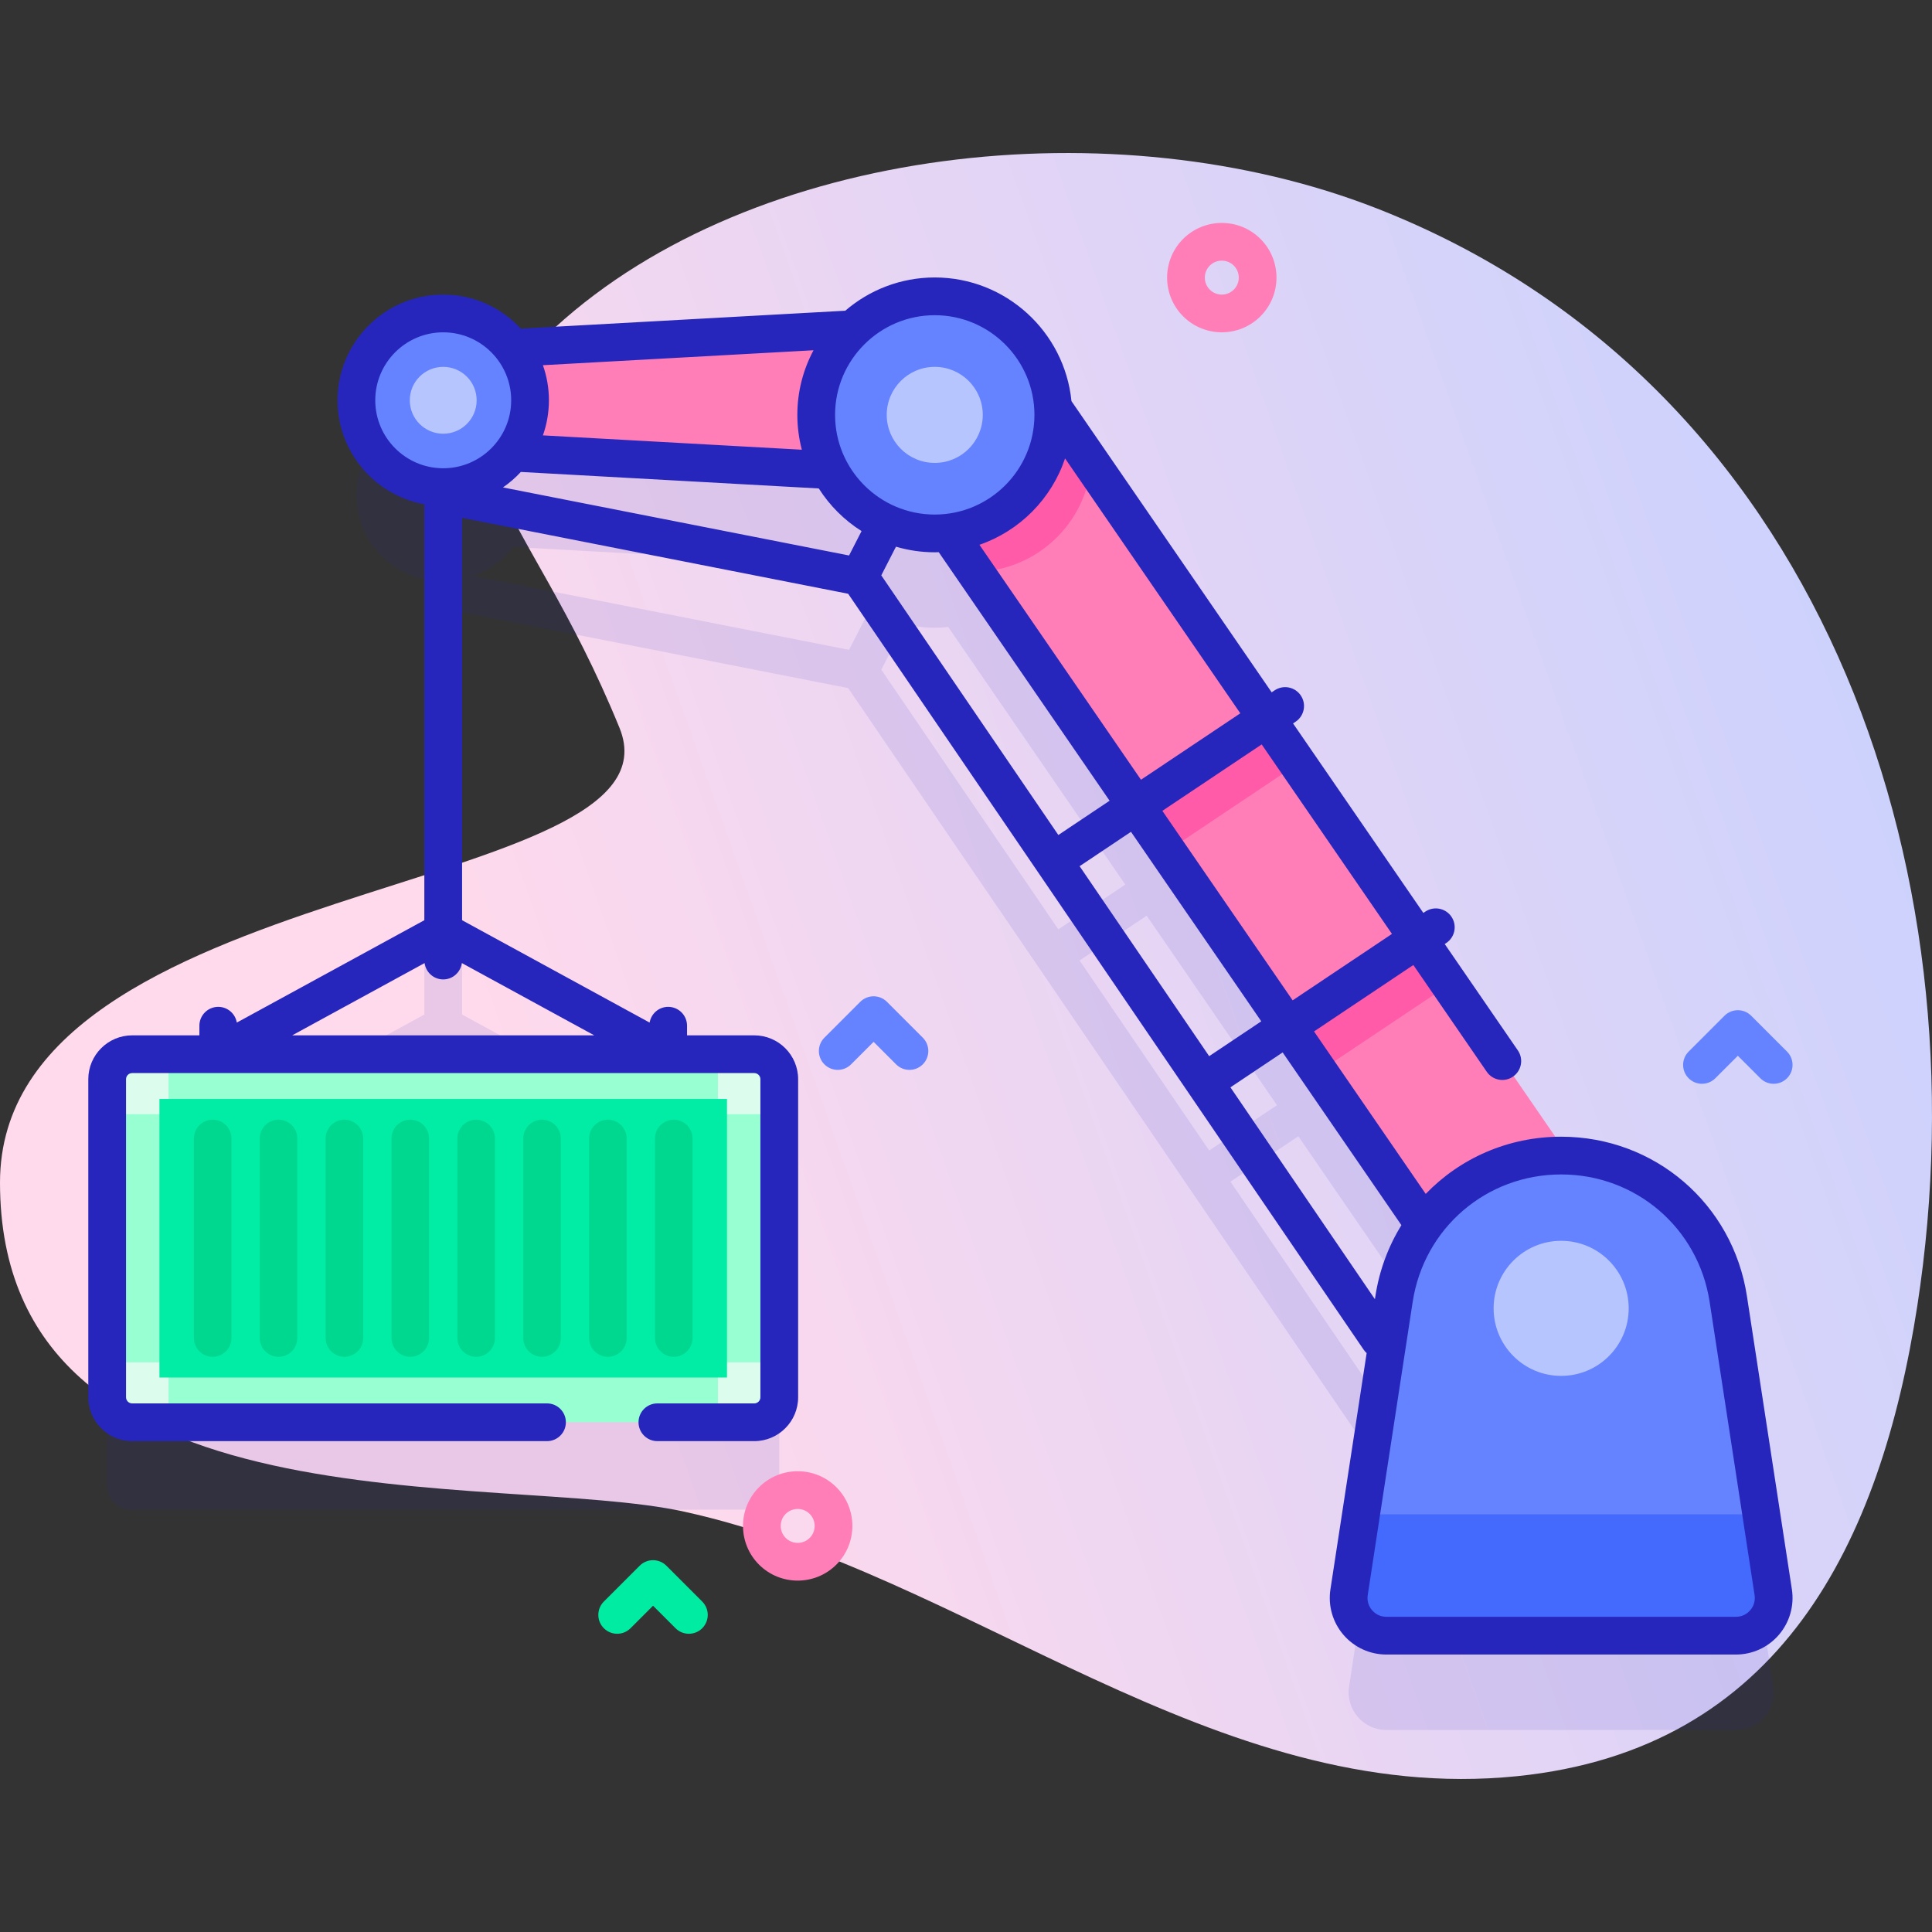 <svg id="Capa_1" enable-background="new 0 0 512 512" height="512" viewBox="0 0 512 512" width="512" xmlns="http://www.w3.org/2000/svg" xmlns:xlink="http://www.w3.org/1999/xlink"><rect x="0" y="0" width="512" height="512" fill="#333333" stroke="none"/><linearGradient id="SVGID_1_" gradientUnits="userSpaceOnUse" x1="545.415" x2="144.935" y1="177.887" y2="320.38"><stop offset="0" stop-color="#c6d1ff"/><stop offset=".583" stop-color="#e6d5f4"/><stop offset=".997" stop-color="#ffd9ec"/></linearGradient><g><g><path d="m364.823 55.215c-69.098-27.035-164.784-16.764-217.662 31.51-37.336 34.085-8.439 43.8 17.016 106.17 18.423 45.14-164.177 38.927-164.177 120.495 0 94.299 132.251 76.424 181.329 87.218 75.036 16.504 140.496 78.242 220.668 70.103 69.795-7.086 96.403-61.855 106.109-124.642 18.082-116.976-26.329-245.094-143.283-290.854z" fill="url(#SVGID_1_)"/></g><g><g><g><path d="m460.041 458.467c6.127 0 10.813-5.46 9.884-11.516l-11.913-77.696c-3.27-21.325-21.241-37.202-42.647-37.979l-36.657-53.319 4.395-2.939c2.171-1.452 3.049-4.335 1.811-6.634-1.42-2.638-4.759-3.425-7.189-1.799l-4.682 3.132-34.526-50.22 4.663-3.119c2.171-1.452 3.047-4.335 1.808-6.633-1.422-2.637-4.758-3.424-7.189-1.798l-4.948 3.309-53.78-78.226c-.992-16.456-14.646-29.497-31.352-29.497-8.414 0-16.049 3.314-21.688 8.7l-90.208 4.985c-4.511-5.965-11.859-9.666-20.038-9.087-11.385.806-20.605 10.131-21.293 21.524-.702 11.635 7.248 21.539 18.022 23.9-.019.179-.054.354-.054.539v114.772l-57.012 31.121c-1.661.907-2.58 2.621-2.582 4.389h-18.11c-3.51 0-6.356 2.846-6.356 6.356v82.982c0 3.51 2.846 6.356 6.356 6.356h165.404c3.51 0 6.356-2.846 6.356-6.356v-82.982c0-3.51-2.846-6.356-6.356-6.356h-18.108c-.002-1.768-.921-3.482-2.582-4.389l-57.012-31.121v-106.627l102.31 20.113s139.023 203.836 141.528 207.355l-8.778 57.246c-.929 6.056 3.758 11.516 9.884 11.516h92.639zm-121.635-165.585-17.964 12.015-34.335-50.349 17.773-11.887zm-99.998-127.938c2.943.913 6.066 1.42 9.31 1.42 1.206 0 2.394-.075 3.565-.207l46.931 68.264-17.742 11.866-46.924-68.809 4.526-8.835c.61-1.191.687-2.51.334-3.699zm-102.587-19.997 84.105 4.648c2.675 5.066 6.698 9.307 11.586 12.259-.971.454-1.812 1.203-2.338 2.23l-4.162 8.124-99.565-19.573c4.151-1.539 7.749-4.217 10.374-7.688zm30.818 159.429h-98.362l44.248-24.154c.329 2.443 2.4 4.334 4.933 4.334s4.604-1.89 4.933-4.334zm159.437 8.783 17.996-12.036 33.405 48.589c-4.093 5.627-6.929 12.265-8.045 19.544l-.936 6.106z" fill="#2626bc" opacity=".1"/><g><path d="m309.105 83.627h41.665v270.326h-41.665z" fill="#ff7eb8" transform="matrix(.824 -.567 .567 .824 -65.896 225.417)"/><path d="m289.219 122.795c-1.33 15.94-14.56 28.5-30.78 28.76l-22.24-32.34 34.33-23.61z" fill="#ff5ba8"/><g><path d="m343.939 202.385-34.63 23.17-5.67-8.24 34.64-23.17z" fill="#ff5ba8"/></g><g><path d="m384.139 260.855-34.64 23.16-5.67-8.24 34.64-23.17z" fill="#ff5ba8"/></g><path d="m117.49 93.231 111.141-6.142v37.987l-111.141-6.142z" fill="#ff7eb8"/><circle cx="247.718" cy="109.948" fill="#6583fe" r="31.415"/><circle cx="247.718" cy="109.948" fill="#b7c5ff" r="12.725"/><path d="m460.041 433.467h-92.637c-6.127 0-10.813-5.46-9.884-11.516l11.913-77.696c3.353-21.869 22.166-38.016 44.29-38.016 22.124 0 40.937 16.148 44.29 38.016l11.913 77.696c.928 6.057-3.759 11.516-9.885 11.516z" fill="#6583fe"/><path d="m360.683 401.317-3.164 20.635c-.929 6.056 3.758 11.516 9.884 11.516h92.637c6.127 0 10.813-5.46 9.884-11.516l-3.164-20.635z" fill="#4369fd"/><circle cx="117.458" cy="106.082" fill="#6583fe" r="23.011"/><g fill="#b7c5ff"><circle cx="117.458" cy="106.082" r="8.859"/><circle cx="413.722" cy="346.726" r="17.897"/></g></g></g><path d="m182.561 432.965c-1.28 0-2.559-.488-3.536-1.465l-5.964-5.964-5.964 5.964c-1.953 1.953-5.118 1.953-7.071 0-1.953-1.952-1.953-5.118 0-7.07l9.5-9.5c1.953-1.953 5.118-1.953 7.071 0l9.5 9.5c1.953 1.952 1.953 5.118 0 7.07-.977.977-2.257 1.465-3.536 1.465z" fill="#00eca2"/><path d="m241.012 283.529c-1.28 0-2.559-.488-3.536-1.465l-5.964-5.964-5.964 5.964c-1.953 1.953-5.118 1.953-7.071 0-1.953-1.952-1.953-5.118 0-7.07l9.5-9.5c1.953-1.953 5.118-1.953 7.071 0l9.5 9.5c1.953 1.952 1.953 5.118 0 7.07-.977.977-2.256 1.465-3.536 1.465z" fill="#6583fe"/><path d="m470.043 287.215c-1.279 0-2.56-.488-3.535-1.465l-5.965-5.964-5.965 5.964c-1.951 1.953-5.119 1.953-7.07 0-1.953-1.952-1.953-5.118 0-7.07l9.5-9.5c1.951-1.953 5.119-1.953 7.07 0l9.5 9.5c1.953 1.952 1.953 5.118 0 7.07-.975.977-2.256 1.465-3.535 1.465z" fill="#6583fe"/><g fill="#ff7eb8"><path d="m211.397 418.877c-3.713 0-7.427-1.413-10.253-4.24-5.653-5.653-5.653-14.852 0-20.505 5.653-5.654 14.853-5.654 20.506 0 5.653 5.653 5.653 14.852 0 20.505-2.827 2.827-6.54 4.24-10.253 4.24zm-.001-18.99c-1.152 0-2.305.438-3.182 1.315-1.754 1.755-1.754 4.609 0 6.364 1.754 1.754 4.61 1.753 6.364 0 1.754-1.755 1.754-4.609 0-6.364-.876-.877-2.029-1.315-3.182-1.315z"/><path d="m323.789 88.064c-3.713 0-7.426-1.413-10.253-4.239-5.654-5.654-5.654-14.854 0-20.507 5.652-5.652 14.854-5.654 20.506 0 5.654 5.653 5.654 14.853 0 20.506-2.826 2.827-6.539 4.24-10.253 4.24zm0-18.991c-1.152 0-2.305.438-3.183 1.316-1.754 1.754-1.754 4.609 0 6.364 1.756 1.754 4.609 1.754 6.365 0 1.754-1.755 1.754-4.61 0-6.365-.877-.876-2.03-1.315-3.182-1.315z"/></g></g><g><g><g><g><path d="m206.516 285.998v84.297c0 3.655-2.967 6.622-6.622 6.622h-164.872c-3.655 0-6.622-2.967-6.622-6.622v-84.297c0-3.655 2.967-6.622 6.622-6.622h164.872c3.655 0 6.622 2.966 6.622 6.622z" fill="#97ffd2"/><g fill="#dcfdee"><path d="m35.022 279.376h9.642v15.893h-16.264v-9.271c0-3.655 2.966-6.622 6.622-6.622z"/><path d="m28.4 361.031h16.264v15.886h-9.642c-3.655 0-6.622-2.967-6.622-6.622z"/><path d="m206.516 285.998v9.271h-16.264v-15.893h9.642c3.655 0 6.622 2.967 6.622 6.622z"/><path d="m190.252 361.031h16.264v9.264c0 3.655-2.967 6.622-6.622 6.622h-9.642z"/></g><path d="m42.257 291.235h150.402v73.823h-150.402z" fill="#01eca5"/><path d="m73.817 359.563c-2.746 0-4.972-2.226-4.972-4.972v-52.888c0-2.746 2.226-4.972 4.972-4.972 2.746 0 4.972 2.226 4.972 4.972v52.888c0 2.746-2.226 4.972-4.972 4.972z" fill="#00d890"/><path d="m161.099 359.563c-2.746 0-4.972-2.226-4.972-4.972v-52.888c0-2.746 2.226-4.972 4.972-4.972 2.746 0 4.972 2.226 4.972 4.972v52.888c-.001 2.746-2.226 4.972-4.972 4.972z" fill="#00d890"/><path d="m178.555 359.563c-2.746 0-4.972-2.226-4.972-4.972v-52.888c0-2.746 2.226-4.972 4.972-4.972 2.746 0 4.972 2.226 4.972 4.972v52.888c0 2.746-2.226 4.972-4.972 4.972z" fill="#00d890"/></g><path d="m474.867 421.194-11.913-77.696c-3.754-24.486-24.459-42.259-49.232-42.259-14.061 0-26.807 5.73-35.891 15.16l-29.602-43.057 26.323-17.605 19.453 28.296c1.563 2.273 4.676 2.852 6.953 1.287 2.275-1.564 2.852-4.678 1.287-6.953l-19.38-28.19.419-.28c2.296-1.535 2.912-4.641 1.377-6.936-1.534-2.296-4.641-2.913-6.936-1.377l-.526.352-34.527-50.22.684-.458c2.296-1.535 2.912-4.641 1.377-6.936-1.535-2.296-4.64-2.913-6.936-1.377l-.791.529-53.056-77.172c-1.835-18.375-17.383-32.771-36.233-32.771-9.05 0-17.333 3.326-23.71 8.811l-85.984 4.748c-5.121-5.542-12.444-9.02-20.566-9.02-15.445 0-28.011 12.565-28.011 28.011 0 13.738 9.944 25.19 23.011 27.556v110.228l-49.7 27.13c-.398-2.364-2.44-4.169-4.916-4.169-2.761 0-5 2.238-5 5v2.552h-17.817c-6.408 0-11.622 5.214-11.622 11.622v84.293c0 6.408 5.214 11.622 11.622 11.622h109.938c2.761 0 5-2.238 5-5s-2.239-5-5-5h-109.938c-.895 0-1.622-.728-1.622-1.622v-84.293c0-.895.728-1.622 1.622-1.622h164.868c.895 0 1.622.728 1.622 1.622v84.293c0 .895-.728 1.622-1.622 1.622h-25.678c-2.761 0-5 2.238-5 5s2.239 5 5 5h25.678c6.408 0 11.622-5.214 11.622-11.622v-84.293c0-6.408-5.214-11.622-11.622-11.622h-17.818v-2.552c0-2.762-2.239-5-5-5-2.477 0-4.519 1.805-4.916 4.169l-49.7-27.13v-106.626l102.31 20.113 136.608 200.319c.234.343.504.646.801.91l-9.6 62.614c-.663 4.33.593 8.72 3.446 12.043s7.001 5.229 11.381 5.229h92.638c4.38 0 8.528-1.906 11.382-5.23 2.851-3.324 4.107-7.714 3.443-12.043zm-105.981-173.697-26.323 17.605-34.527-50.221 26.323-17.605zm-82.779-17.949 13.616-9.107 34.527 50.221-13.808 9.235zm-52.559-77.071 3.893-7.6c3.261.961 6.708 1.486 10.277 1.486.355 0 .705-.017 1.058-.027l45.281 65.864-13.585 9.086zm-100.261-23.301c1.73-1.19 3.32-2.568 4.741-4.106l78.957 4.375c2.898 4.552 6.775 8.418 11.337 11.301l-3.311 6.462zm-15.829 130.38c2.533 0 4.604-1.89 4.933-4.334l35.094 19.157h-80.054l35.094-19.157c.329 2.443 2.4 4.334 4.933 4.334zm184.913-52.916-42.808-62.265c10.668-3.681 19.101-12.183 22.688-22.893l46.443 67.553zm-28.237-96.692c0 14.565-11.85 26.415-26.416 26.415-14.565 0-26.416-11.85-26.416-26.415s11.85-26.416 26.416-26.416 26.416 11.851 26.416 26.416zm-58.541-17.126c-2.734 5.108-4.29 10.938-4.29 17.126 0 3.189.415 6.282 1.189 9.232l-68.615-3.802c1.027-2.911 1.592-6.038 1.592-9.297s-.565-6.387-1.593-9.299zm-116.146 13.26c0-9.932 8.08-18.011 18.011-18.011s18.011 8.079 18.011 18.011-8.08 18.012-18.011 18.012c-9.932 0-18.011-8.08-18.011-18.012zm226.629 182.077 13.839-9.256 31.474 45.78c-3.449 5.577-5.845 11.931-6.9 18.815l-.124.807zm137.758 138.566c-.965 1.124-2.312 1.743-3.793 1.743h-92.638c-1.481 0-2.828-.619-3.794-1.743-.965-1.124-1.373-2.551-1.148-4.015l11.913-77.696c3.001-19.57 19.549-33.774 39.348-33.774 19.8 0 36.348 14.204 39.348 33.774l11.913 77.696c.224 1.465-.183 2.89-1.149 4.015z" fill="#2626bc"/></g><g fill="#00d890"><path d="m56.361 359.563c-2.746 0-4.972-2.226-4.972-4.972v-52.888c0-2.746 2.226-4.972 4.972-4.972 2.746 0 4.972 2.226 4.972 4.972v52.888c-.001 2.746-2.226 4.972-4.972 4.972z"/><path d="m91.274 359.563c-2.746 0-4.972-2.226-4.972-4.972v-52.888c0-2.746 2.226-4.972 4.972-4.972 2.746 0 4.972 2.226 4.972 4.972v52.888c-.001 2.746-2.227 4.972-4.972 4.972z"/><path d="m108.73 359.563c-2.746 0-4.972-2.226-4.972-4.972v-52.888c0-2.746 2.226-4.972 4.972-4.972 2.746 0 4.972 2.226 4.972 4.972v52.888c-.001 2.746-2.226 4.972-4.972 4.972z"/><path d="m126.186 359.563c-2.746 0-4.972-2.226-4.972-4.972v-52.888c0-2.746 2.226-4.972 4.972-4.972 2.746 0 4.972 2.226 4.972 4.972v52.888c0 2.746-2.226 4.972-4.972 4.972z"/><path d="m143.643 359.563c-2.746 0-4.972-2.226-4.972-4.972v-52.888c0-2.746 2.226-4.972 4.972-4.972 2.746 0 4.972 2.226 4.972 4.972v52.888c-.001 2.746-2.227 4.972-4.972 4.972z"/></g></g></g></g></g></svg>